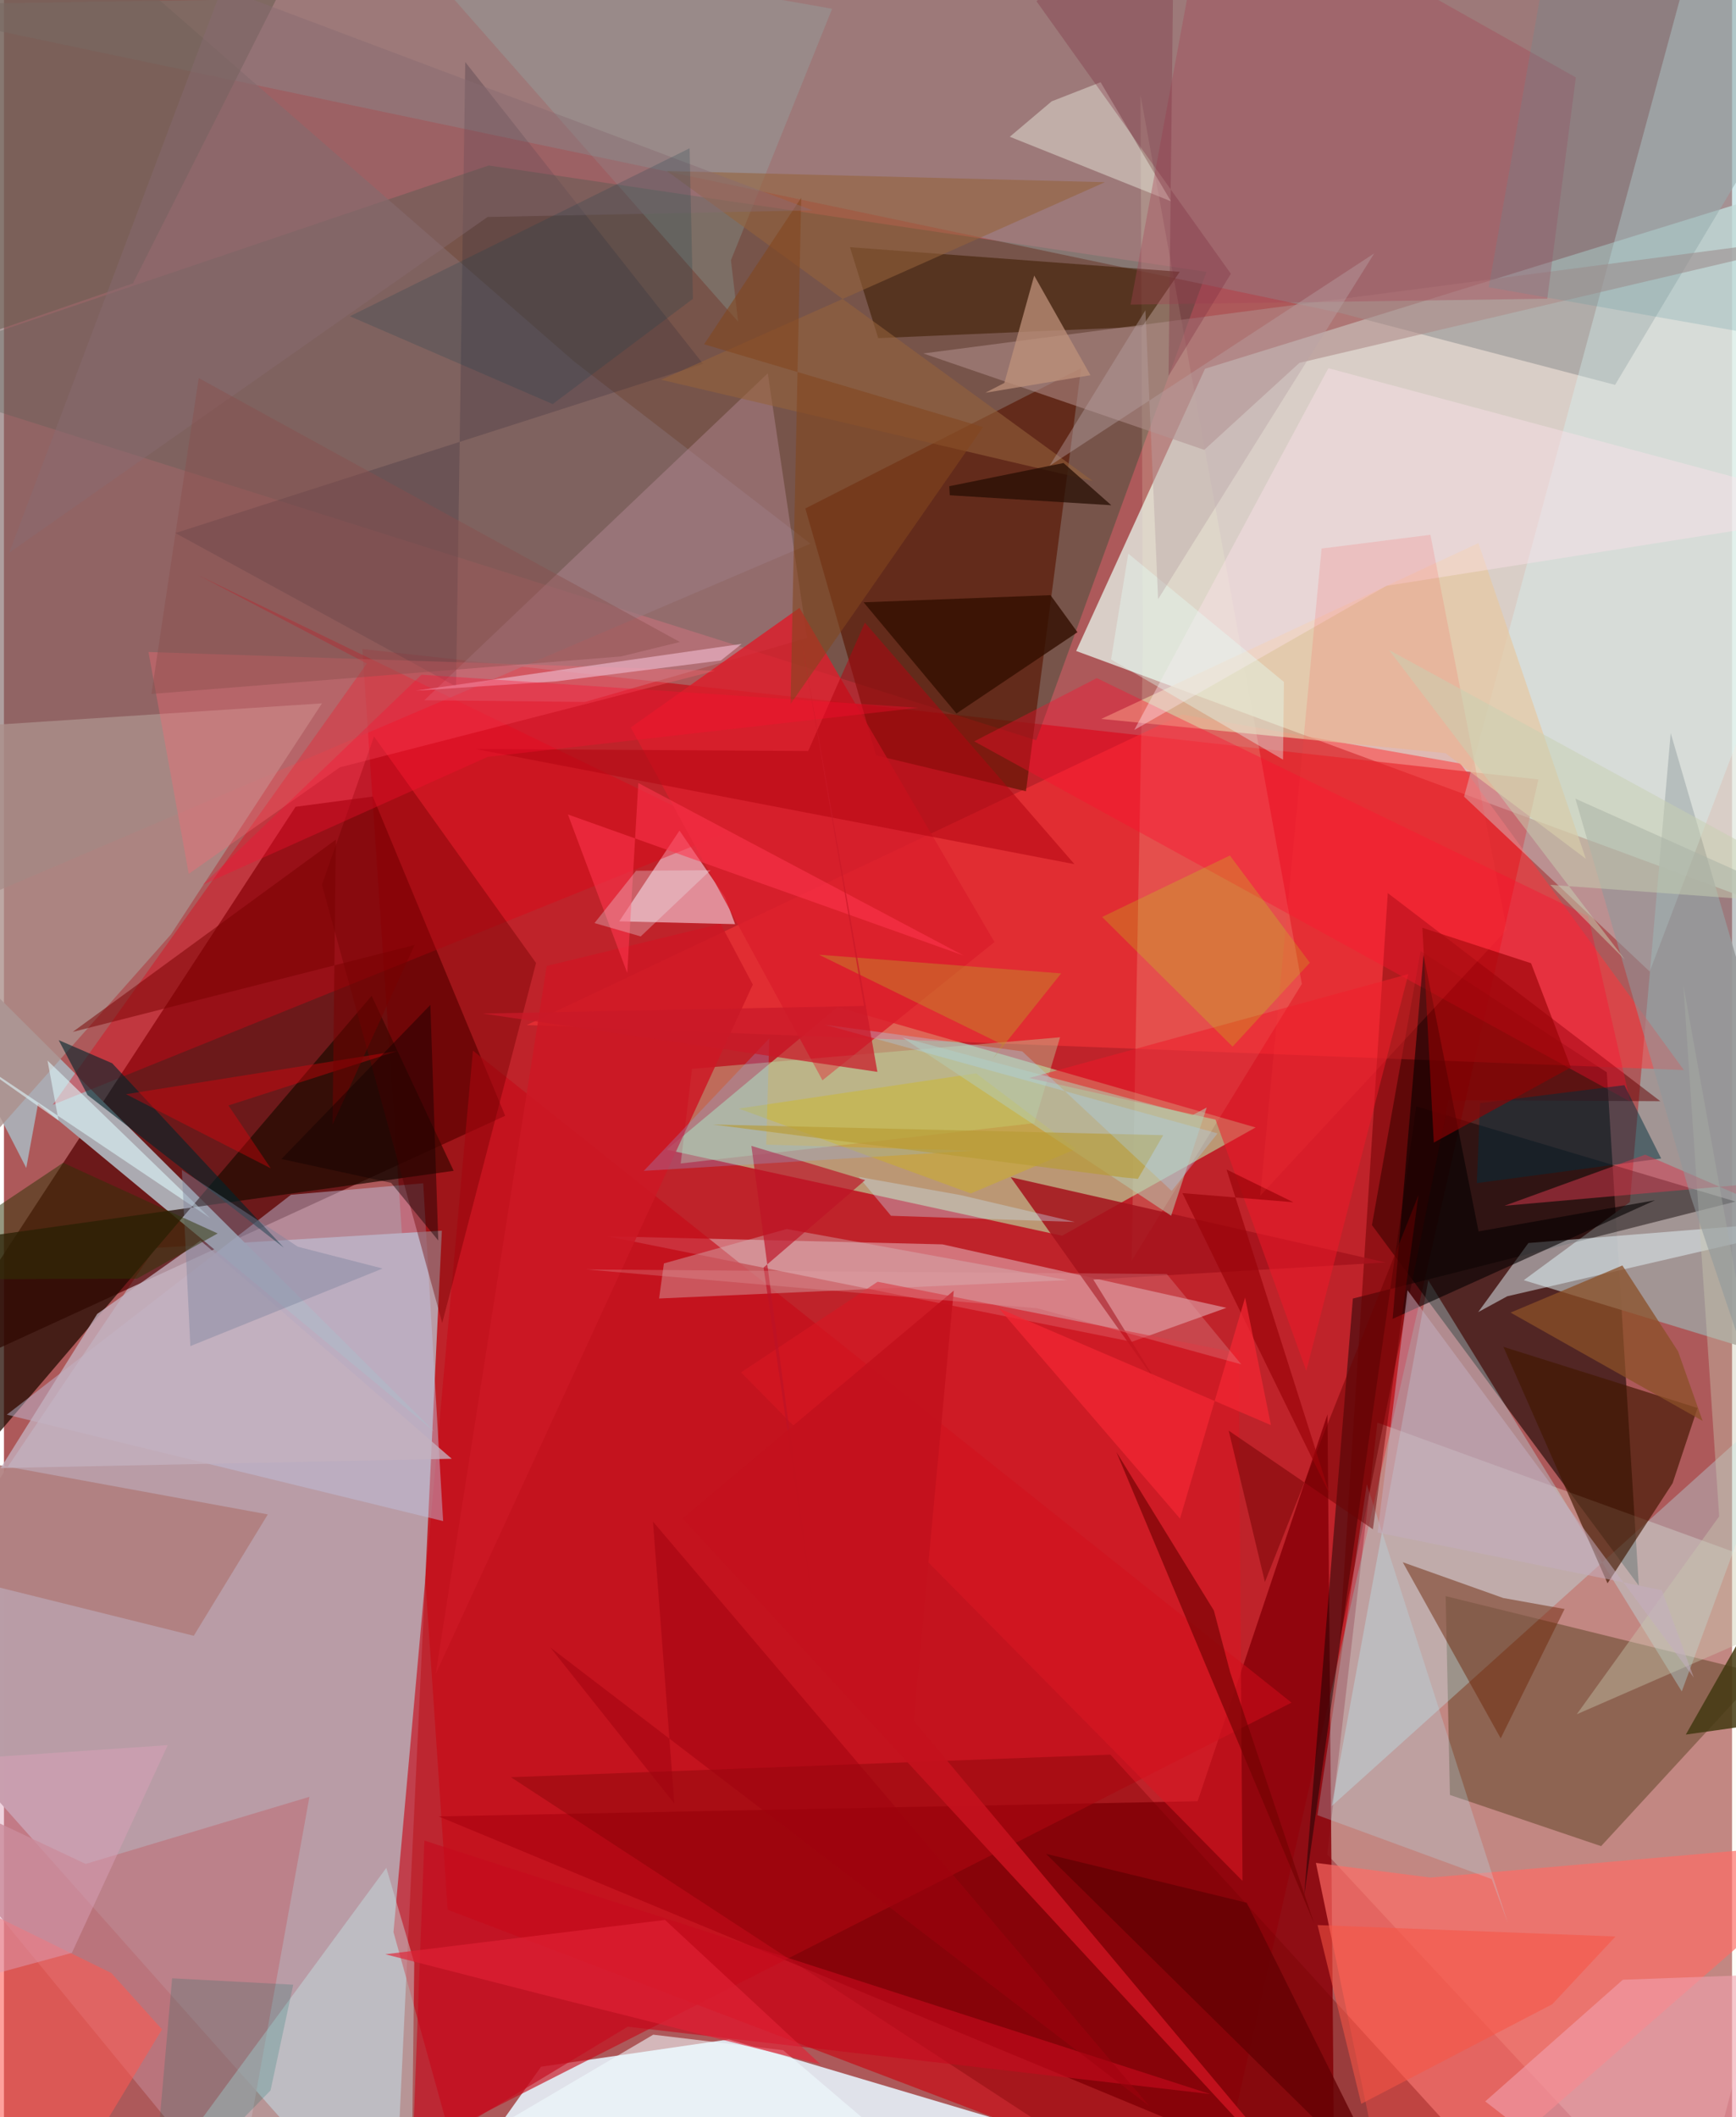<svg xmlns="http://www.w3.org/2000/svg" width="228" height="278" viewBox="0 0 836 1024"><path fill="#ad595a" d="M0 0h836v1024H0z"/><path fill="#e3e9e1" fill-opacity=".808" d="M898 454.712l-5.39-372.718-311.58 96.35-62.313 136.52z"/><path fill="#ca000a" fill-opacity=".604" d="M585.9 1064.892L214.645 923.685l-41.251-609.777 568.925 63.1z"/><path fill="#b99da7" fill-opacity=".996" d="M73.176 603.572L-62 804.18 188.462 1086l23.39-490.762z"/><path fill="#510000" fill-opacity=".714" d="M178.444 385.257l-37.389 4.964-182.54 279.77 283.963-130.339z"/><path fill="#b8e1a5" fill-opacity=".608" d="M403.263 487.039l202.247 58.274-93.61 52.352-191.326-41.61z"/><path fill="#170600" fill-opacity=".604" d="M661.794 592.54L790.89 766.927l-15.475-248.285-90.072-58.643z"/><path fill="#034c27" fill-opacity=".31" d="M234.504 80.04l347.266 51.452-82.381 226.546L-62 180.394z"/><path fill="#e7f5fd" fill-opacity=".878" d="M350.691 986.38l215.107 63.98L198.422 1086l61.417-86.404z"/><path fill="#f9fee7" fill-opacity=".282" d="M816.06 1086L640.18 896.949l24.252-208.89L898 772.804z"/><path fill="#8a0109" fill-opacity=".851" d="M210.308 878.533l433.29 179.773-3.32-374.198-62.813 187.068z"/><path fill="#919191" fill-opacity=".565" d="M898-12.324L-62 2.486l708.868 148.99 132.545 34.675z"/><path fill="#abaab1" d="M208.218 692.422L16.51 533.749 10.788 564.9-62 423.203z"/><path fill="#a09b9a" fill-opacity=".91" d="M898 668.84l-162.77-49.656 51.35-37.786 19.752-226.812z"/><path fill="#ff3639" fill-opacity=".525" d="M812.7 517.56L704.577 369.29 570.02 345.553 252.87 495.798z"/><path fill="#e1aab1" fill-opacity=".592" d="M291.837 597.957l253.823 51.007 45.72-16.42-137.36-30.687z"/><path fill="#581500" fill-opacity=".639" d="M521.077 178.047l-26.662 204.667-72.514-17.368-34.208-119.42z"/><path fill="#c60a19" fill-opacity=".635" d="M215.138 1030.649L622.89 823.507 226.876 508.148 188.44 934.47z"/><path fill="#58401f" fill-opacity=".482" d="M772.653 892.918l76.908-83.462-152.107-37.458 2.064 96.161z"/><path fill="#836b6a" fill-opacity=".651" d="M390.156 262.958l-114.45-88.238L5.444-60.704-62 456.066z"/><path fill="#bbf6ff" fill-opacity=".322" d="M865.08 672.968l-222.814 200.61 46.79-254.33 122.628 198.84z"/><path fill="#d4f8f7" fill-opacity=".349" d="M706.357 385.298L827.435-62 898 201.675 796.174 469.909z"/><path fill="#ff6b64" fill-opacity=".671" d="M690.164 908.115L898 889.885 673.08 1086l-38.395-184.989z"/><path fill="#ac908b" fill-opacity=".792" d="M-62 354.33v258.71L80.781 451.963l73.08-111.778z"/><path fill="#0a0001" fill-opacity=".463" d="M837.7 581.157l-154.474-46.061-54.232 381.887 23.574-288.922z"/><path fill="#f8d6e4" fill-opacity=".592" d="M353.695 446.98l-4.862-13.155-22.038-32.092-29.134 43.881z"/><path fill="#230b02" fill-opacity=".753" d="M177.876 481.629l-198.784 233.05-40.798-109.255 279.247-39.147z"/><path fill="#e30013" fill-opacity=".376" d="M175.55 320.924L23.57 534.391l326.531-131.924-256.4-124.432z"/><path fill="#faffd7" fill-opacity=".161" d="M545.51 609.864l82.376-133.961L549.83 45.908l1.17 265.34z"/><path fill="#bec1dc" fill-opacity=".467" d="M138.86 577.866L1.384 684.224l211.075 51.488-9.633-163.41z"/><path fill="#411700" fill-opacity=".659" d="M807.248 717.368l12.066-36.37-93.933-29.58 50.386 114.374z"/><path fill="#bb8d9c" fill-opacity=".42" d="M281.052 339.511l107.48-30.952-19.015-128.007-166.176 158.15z"/><path fill="#412006" fill-opacity=".608" d="M568.819 131.46l-18.26 26.585-127.622 5.502-13.66-43.99z"/><path fill="#bd7b83" fill-opacity=".816" d="M39.523 901.53L-62 853.649l174.25 212.349 35.523-196.927z"/><path fill="#af8c88" fill-opacity=".58" d="M580.672 217.586l46.044-42.085L898 111.782l-453.237 59.173z"/><path fill="#e4f6fe" fill-opacity=".49" d="M737.481 601.202l-24.28 33.417 14.082-7.668 164.997-38.184z"/><path fill="#db1f2c" fill-opacity=".831" d="M384.845 294.008l94.33 161.628-83.209 66.872-92.73-170.672z"/><path fill="#c4e7e8" fill-opacity=".424" d="M61.541 1071.301l123.435-167.893 13.52 45.865L196.844 1086z"/><path fill="#670000" fill-opacity=".502" d="M801.304 532.608l-102.405-.496-52.769 261.784 23.324-361.945z"/><path fill="#a5131c" fill-opacity=".859" d="M487.042 569.38l72.166 101.577-32.195-52.08 141.42-8.27z"/><path fill="#6e270c" fill-opacity=".494" d="M754.979 778.223l-29.68-5.324-48.604-17.308 47.39 85.196z"/><path fill="#d7bec1" fill-opacity=".384" d="M514.5 619.167l-135.816-24.74-59.419 16.643-2.334 16.966z"/><path fill="#e7c8a2" fill-opacity=".698" d="M530.833 347.717L713.3 262.656l51.97 152.698-67.918-51.071z"/><path fill="#b07f7f" fill-opacity=".918" d="M91.823 791.173l35.82-58.707L-62 697.688v55.285z"/><path fill="#740000" fill-opacity=".329" d="M586.288 1082.36L245.246 859.576l290.011-10.927 166.382 182.645z"/><path fill="#bfe8ab" fill-opacity=".369" d="M332.853 516.978l178.065-15.274-12.487 41.522-171.035 19.509z"/><path fill="#382c3b" fill-opacity=".278" d="M82.923 257.822l255.282-81.846L223.152 29.994l-4.42 302.08z"/><path fill="#700000" fill-opacity=".404" d="M257.414 465.764L179.029 356.2l-25.178 71.714 58.168 211.98z"/><path fill="#e9eade" fill-opacity=".471" d="M486.59 66.15l77.967 31.203-34.03-57.582-23.674 9.243z"/><path fill="#f2a1ae" fill-opacity=".6" d="M891.533 953.572L806.353 1086l-89.752-69.627 66.578-58.844z"/><path fill="#00232a" fill-opacity=".604" d="M26.468 503.067l13.973 26.547 94.979 73.865-83.052-89.208z"/><path fill="#d61722" fill-opacity=".62" d="M422.659 619.946l-66.086 43.825 242.602 245.971-1.856-255.316z"/><path fill="#a74455" fill-opacity=".349" d="M583.706-62L760.44 37.445 746.618 144.48l-201.593 2.852z"/><path fill="#ff0d2e" fill-opacity=".361" d="M786.754 532.839L469.377 358.562l59.3-30.582 237.7 115.151z"/><path fill="#050001" fill-opacity=".592" d="M713.37 595.583l-26.62-133.79-14.947 176.094 126.96-57.364z"/><path fill="#340f00" fill-opacity=".804" d="M415.868 291.315l44.931 53.787 58.529-39.317-13.023-17.926z"/><path fill="#ff6674" fill-opacity=".333" d="M69.916 315.35l19.487 107.323 73.099-51.543 181.468-46.717z"/><path fill="#fd5852" fill-opacity=".569" d="M76.473 981.527L13.373 1086-62 898.307l113.943 55.975z"/><path fill="#b3edfb" fill-opacity=".247" d="M727.487 929.944l-7.773-21.104-84.284-30.91 23.868-160.046z"/><path fill="#8fbdba" fill-opacity=".243" d="M351.696 125.879l3.486 29.723L189.102-32.82 400.653 4.23z"/><path fill="#ef1829" fill-opacity=".51" d="M586.093 541.503l43.94 121.533 49.368-191.907-183.415 50.251z"/><path fill="#95623b" fill-opacity=".573" d="M317.92 183.674l208.852 48.97-206.11-149.93 211.941 5.413z"/><path fill="#d7bc01" fill-opacity=".333" d="M467.734 577.22l-112.255-41.034 114.788-17.058 48.387 36.596z"/><path fill="#6c5e53" fill-opacity=".588" d="M62.398 137.07l88.189-174.817L-8.97-62l-5.499 225.542z"/><path fill="#b0f70c" fill-opacity=".22" d="M593.072 413.768l38.681 51.86-37.375 40.6-63.126-62.721z"/><path fill="#012f3d" fill-opacity=".486" d="M783.914 524.86l-69.818 8.694-1.546 38.672 89.158-11.906z"/><path fill="#ffe2ec" fill-opacity=".408" d="M546.82 353.05l93.896-174.959L898 247.11l-229.225 36.235z"/><path fill="#b5caae" fill-opacity=".557" d="M574.767 539.462L434.56 501.765l130.093 86.242 17.21-52.343z"/><path fill="#730303" fill-opacity=".655" d="M633.832 930.356l-40.545-121.261-7.949-30.124-47.159-76.65z"/><path fill="#8a4f28" fill-opacity=".745" d="M728.86 634.854l54.089-22.79 26.932 41.525 11.878 33.645z"/><path fill="#dff9fc" fill-opacity=".588" d="M21.074 512.949l5.355 29.039-64.014-45.121 137.317 92.268z"/><path fill="#cac8b0" fill-opacity=".404" d="M812.436 476.42l55.067 306.202-106.613 46.506 68.886-95.7z"/><path fill="#be917b" fill-opacity=".745" d="M498.406 133.288l27.209 48.193-50.862 8.485 9.202-4.736z"/><path fill="#c50b1d" fill-opacity=".624" d="M197.602 1043.085l104.15-62.837 281.802 32.58L203.38 890.22z"/><path fill="#d53a4f" fill-opacity=".514" d="M793.981 558.467l101.875 43.966L898 567.964l-172.13 15.234z"/><path fill="#b20411" fill-opacity=".525" d="M517.87 417.965L228.04 362.26l161.015.986 27.437-62.09z"/><path fill="#c7e0f5" fill-opacity=".361" d="M462.921 578.054l55.14 12.96-88.932-2.987-15.686-18.823z"/><path fill="#59949d" fill-opacity=".212" d="M861.535 164.169l-143.241-25.24L753.876-62H898z"/><path fill="#433911" fill-opacity=".847" d="M849.346 1086L898 690.435 813.629 838.96l74.94-10.578z"/><path fill="#effcff" fill-opacity=".58" d="M170.328 1068.703l143.773-84.595 62.84 7.51 53.563 45.686z"/><path fill="#f6000b" fill-opacity=".341" d="M108.608 534.666l20.465 30.419-70.014-35.852 131.273-20.904z"/><path fill="#940003" fill-opacity=".604" d="M758.016 516.296l-19.246-50.413-52.575-17.152 5.526 103.91z"/><path fill="#c4b0bf" fill-opacity=".776" d="M45.115 635.498l50.004-35.455 121.515 105.523-218.225 4.495z"/><path fill="#8f979c" fill-opacity=".549" d="M852.924 688.46L898 447.865l-137.786-61.576 55.923 192.904z"/><path fill="#c3afbf" fill-opacity=".506" d="M679 624.032l138.478 187.321-15.431-42.23-137.522-27.888z"/><path fill="#bd1226" fill-opacity=".667" d="M367.48 613.07l23.993 164.154-29.887-222.988 55.033 16.546z"/><path fill="#cd1825" fill-opacity=".855" d="M362.27 476.21l-15.604-29.417-84.112 20.414-53.681 342.41z"/><path fill="#016960" fill-opacity=".192" d="M81.347 956.833l-9.942 113.138 57.557-58.89 10.992-51.152z"/><path fill="#630003" fill-opacity=".769" d="M601.186 920.274L683.576 1086h12.457L504.125 896.641z"/><path fill="#f85545" fill-opacity=".557" d="M749.07 969.351l-92.438 48.187-21.142-86.446 144.16 5.515z"/><path fill="#83461e" fill-opacity=".576" d="M380.512 340.568l93.17-133.98-134.964-40.069 46.969-70.87z"/><path fill="#c38c28" fill-opacity=".475" d="M478.121 512.545l33.318-41.744-117.15-9.033 88.768 43.481z"/><path fill="#896a72" fill-opacity=".443" d="M2.53 267.358L233.973 104.94l157.219-3.218L105.455-5.833z"/><path fill="#edb6cb" fill-opacity=".647" d="M356.9 311.429l-10.09 8.025-79.759 10.113-67.85 4.494z"/><path fill="#894f4b" fill-opacity=".416" d="M326.997 310.516L94.214 182.863 71.341 335.638l227.109-18.137z"/><path fill="#260e03" fill-opacity=".741" d="M512.592 223.94l23.117 20.426-78.138-4.827-.265-4.368z"/><path fill="#7b829c" fill-opacity=".416" d="M142.182 603l-56.128-37.133 4.122 85.198 93.001-37.526z"/><path fill="#c3111d" fill-opacity=".941" d="M440.12 832.299L652.584 1086 328.34 734.403l131.146-110.17z"/><path fill="#303306" fill-opacity=".51" d="M28.627 562.396l-84.495 56.49 120.24-.452 39.005-21.862z"/><path fill="#7e3041" fill-opacity=".341" d="M593.552 132.402L563.4 181.799 566.233-62 499.529.628z"/><path fill="#87b8ff" fill-opacity=".243" d="M370.244 502.266l-1.47 51.363 100.077 2.932-159.32 9.758z"/><path fill="#183f4f" fill-opacity=".224" d="M167.352 152.96l98.109 42.482 67.858-50.924-1.626-72.803z"/><path fill="#ff354d" fill-opacity=".573" d="M301.54 470.636l5.351-91.911 157.357 83.437-191.418-68.231z"/><path fill="#b89c36" fill-opacity=".643" d="M560.816 549.043L343.02 543.89l198.026 25.536 7.53.744z"/><path fill="#790000" fill-opacity=".502" d="M33.291 499.089l165.382-42.04-39.72 86.937 1.63-137.9z"/><path fill="#6d0001" fill-opacity=".478" d="M662.252 739.653l-69.746-47.695 17.508 73.197 74.29-187.147z"/><path fill="#a9d6fd" fill-opacity=".31" d="M397.046 495.602l95.574 12.904 72.292 67.51 22.187-27.836z"/><path fill="#9b0409" fill-opacity=".698" d="M570.11 577.066l53.655 4.412-32.308-15.83 49.994 157.3z"/><path fill="#120000" fill-opacity=".447" d="M187.305 572.108l22.805 27.89-3.818-113.961-72.046 74.537z"/><path fill="#ff433f" fill-opacity=".145" d="M690.094 258.65l36.925 191.004-119.27 128.681 29.68-313.024z"/><path fill="#dba0b9" fill-opacity=".467" d="M-52.888 853.03l132.127-8.964-46.378 100.466L-62 970.313z"/><path fill="#fe0d32" fill-opacity=".337" d="M201.987 326.333L96.195 427.929l137.848-61.873 208.178-23.732z"/><path fill="#e22135" fill-opacity=".643" d="M395.132 998.523l-136.581-34.341-74.053-18.972 135.294-16.604z"/><path fill="#f22733" fill-opacity=".733" d="M612.924 689.282l-12.488-61.695-31.482 106.908-87.61-101.675z"/><path fill="#e1a5a9" fill-opacity=".271" d="M499.97 632.784l98.62 27.111-36.038-43.687-280.894-2.213z"/><path fill="#e5fff6" fill-opacity=".369" d="M618.776 367.401l-83.196-48.447 8.333-51.193 75.298 62.068z"/><path fill="#9f030e" fill-opacity=".51" d="M264.3 796.8l60.002 75.5-10.325-136.35 240.172 282.736z"/><path fill="#b9a2a4" fill-opacity=".408" d="M505.833 225.303l157.072-102.754-104.558 167.24-6.134-139.731z"/><path fill="#c7d0b2" fill-opacity=".502" d="M784.226 464.214l-114.195-149.86L898 438.92l-149.936-10.953z"/><path fill="#eaf5fb" fill-opacity=".286" d="M285.696 446.453l22.352 6.464 33.758-32.011-35.993.238z"/><path fill="#ca1928" fill-opacity=".729" d="M385.73 309.076l30.334 177.462-184.492 3.674 190.971 28.216z"/></svg>